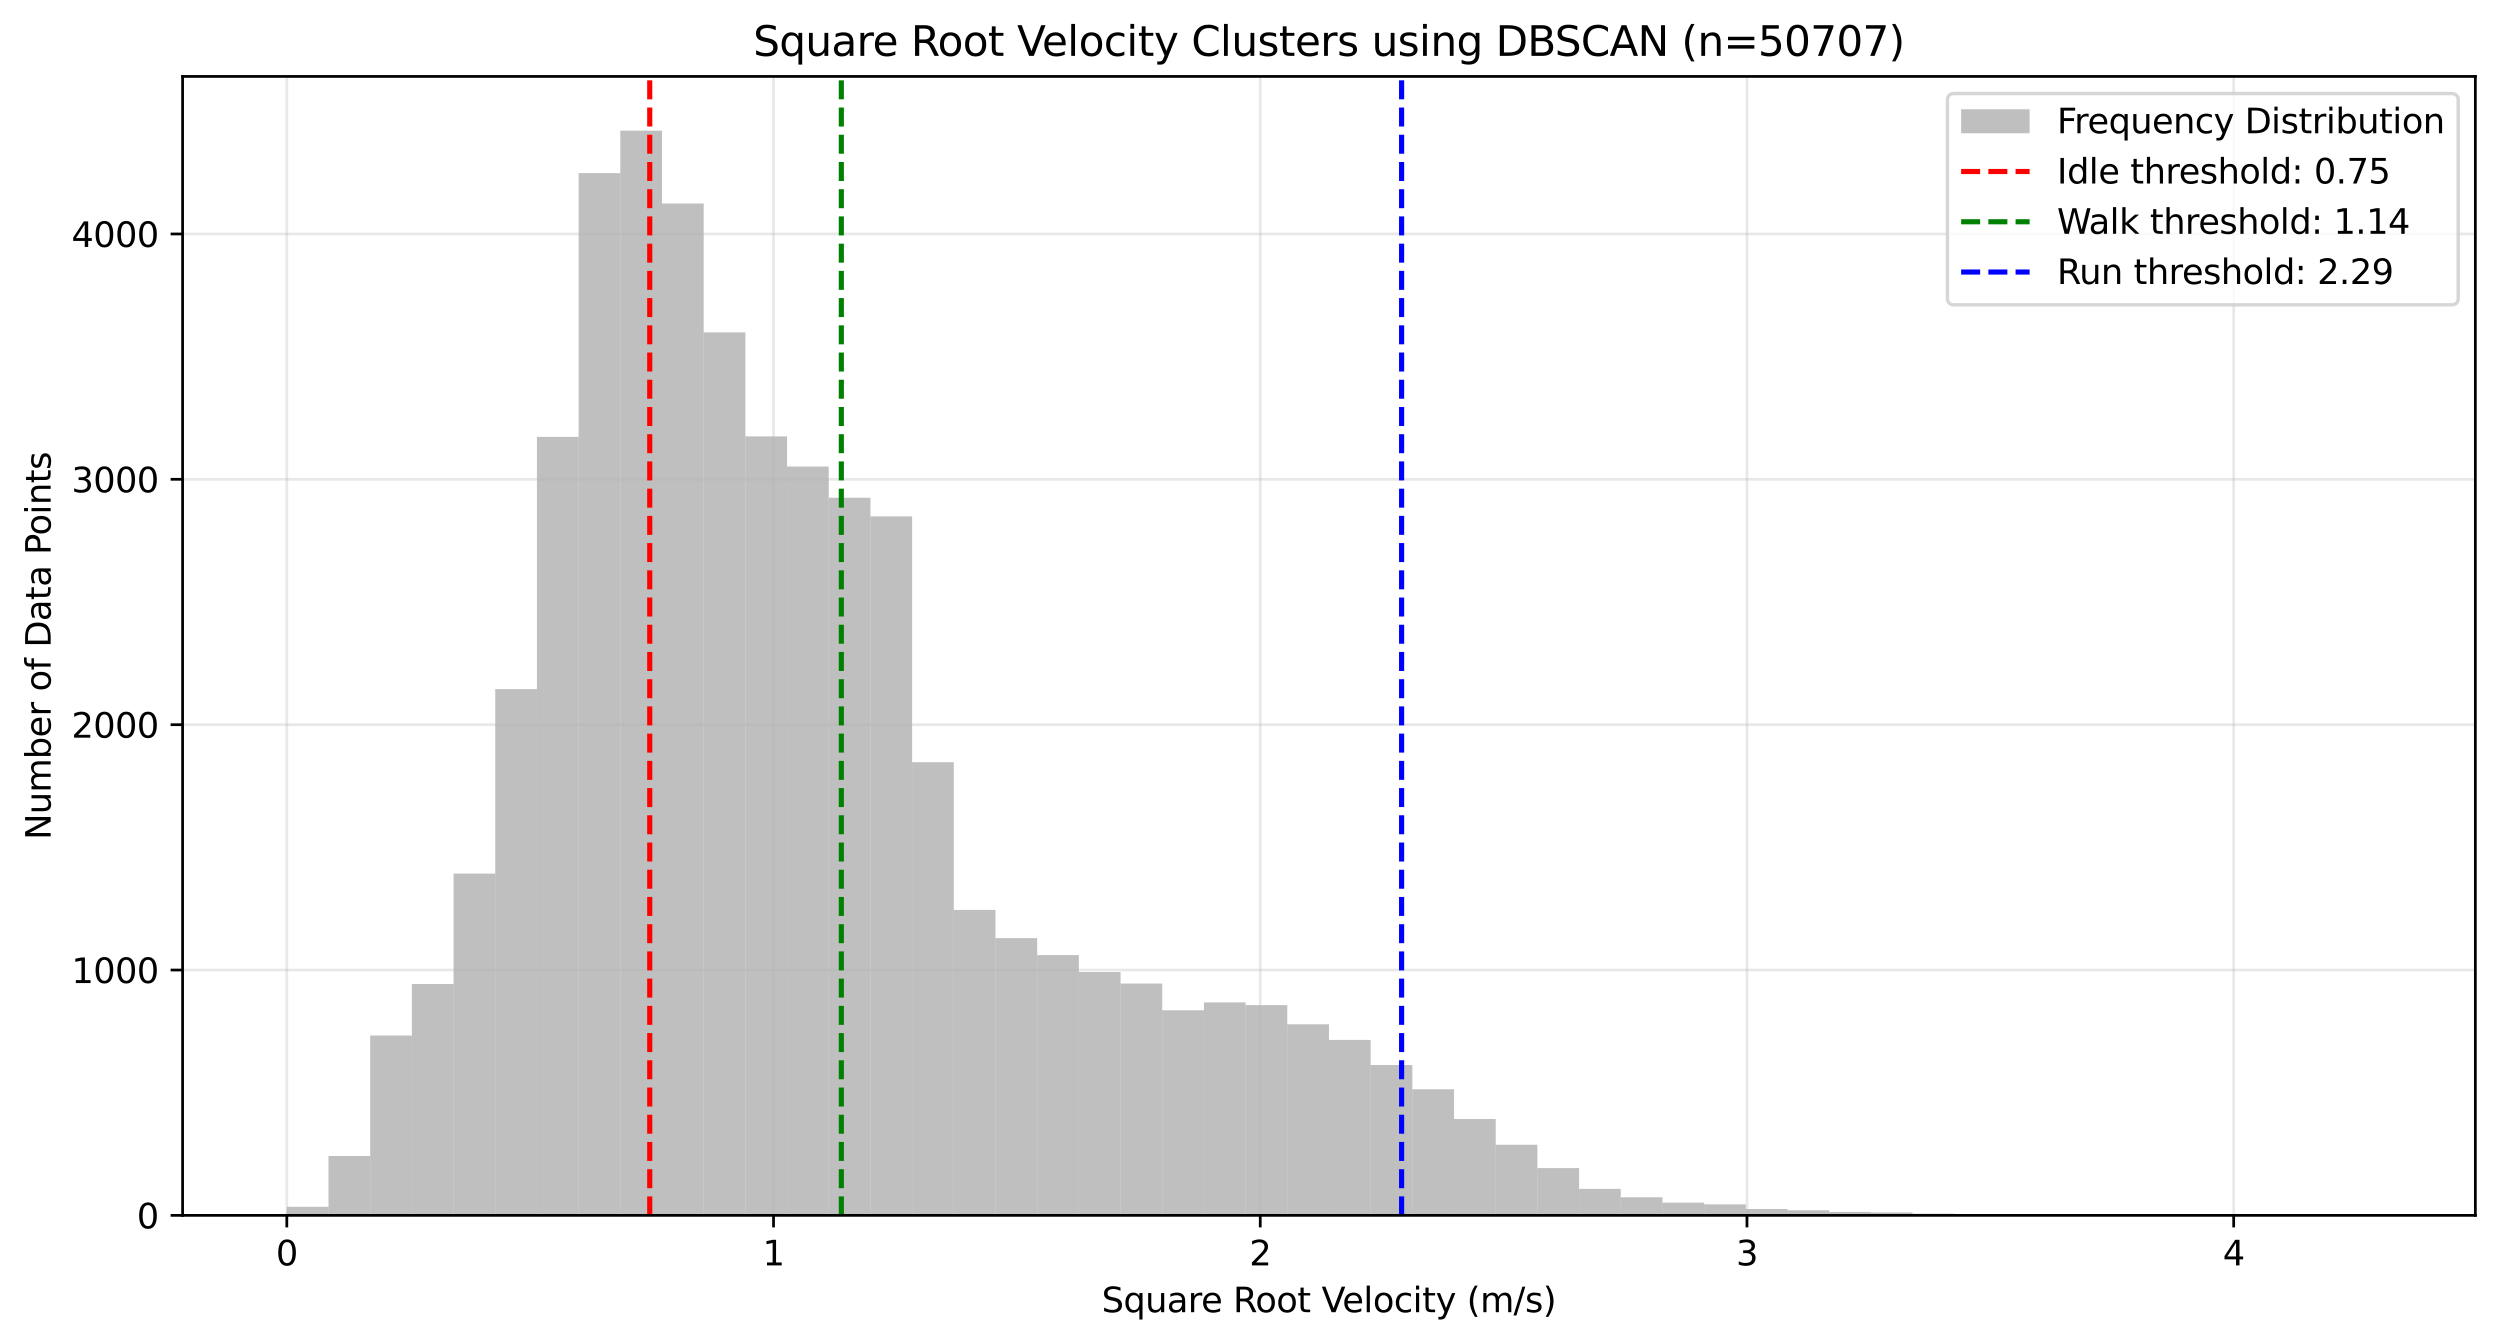<?xml version="1.0" encoding="utf-8" standalone="no"?>
<!DOCTYPE svg PUBLIC "-//W3C//DTD SVG 1.1//EN"
  "http://www.w3.org/Graphics/SVG/1.1/DTD/svg11.dtd">
<svg xmlns:xlink="http://www.w3.org/1999/xlink" width="730.128pt" height="392.514pt" viewBox="0 0 730.128 392.514" xmlns="http://www.w3.org/2000/svg" version="1.1">
 <defs>
  <style type="text/css">*{stroke-linejoin: round; stroke-linecap: butt}</style>
 </defs>
 <g id="figure_1">
  <g id="patch_1">
   <path d="M 0 392.514 
L 730.128 392.514 
L 730.128 0 
L 0 0 
z
" style="fill: #ffffff"/>
  </g>
  <g id="axes_1">
   <g id="patch_2">
    <path d="M 53.328 354.958 
L 722.928 354.958 
L 722.928 22.318 
L 53.328 22.318 
z
" style="fill: #ffffff"/>
   </g>
   <g id="patch_3">
    <path d="M 83.764 354.958 
L 95.939 354.958 
L 95.939 352.45 
L 83.764 352.45 
z
" clip-path="url(#pdb7eb21d96)" style="fill: #808080; opacity: 0.5"/>
   </g>
   <g id="patch_4">
    <path d="M 95.939 354.958 
L 108.114 354.958 
L 108.114 337.617 
L 95.939 337.617 
z
" clip-path="url(#pdb7eb21d96)" style="fill: #808080; opacity: 0.5"/>
   </g>
   <g id="patch_5">
    <path d="M 108.114 354.958 
L 120.288 354.958 
L 120.288 302.433 
L 108.114 302.433 
z
" clip-path="url(#pdb7eb21d96)" style="fill: #808080; opacity: 0.5"/>
   </g>
   <g id="patch_6">
    <path d="M 120.288 354.958 
L 132.463 354.958 
L 132.463 287.385 
L 120.288 287.385 
z
" clip-path="url(#pdb7eb21d96)" style="fill: #808080; opacity: 0.5"/>
   </g>
   <g id="patch_7">
    <path d="M 132.463 354.958 
L 144.637 354.958 
L 144.637 255.139 
L 132.463 255.139 
z
" clip-path="url(#pdb7eb21d96)" style="fill: #808080; opacity: 0.5"/>
   </g>
   <g id="patch_8">
    <path d="M 144.637 354.958 
L 156.812 354.958 
L 156.812 201.252 
L 144.637 201.252 
z
" clip-path="url(#pdb7eb21d96)" style="fill: #808080; opacity: 0.5"/>
   </g>
   <g id="patch_9">
    <path d="M 156.812 354.958 
L 168.986 354.958 
L 168.986 127.587 
L 156.812 127.587 
z
" clip-path="url(#pdb7eb21d96)" style="fill: #808080; opacity: 0.5"/>
   </g>
   <g id="patch_10">
    <path d="M 168.986 354.958 
L 181.161 354.958 
L 181.161 50.555 
L 168.986 50.555 
z
" clip-path="url(#pdb7eb21d96)" style="fill: #808080; opacity: 0.5"/>
   </g>
   <g id="patch_11">
    <path d="M 181.161 354.958 
L 193.335 354.958 
L 193.335 38.158 
L 181.161 38.158 
z
" clip-path="url(#pdb7eb21d96)" style="fill: #808080; opacity: 0.5"/>
   </g>
   <g id="patch_12">
    <path d="M 193.335 354.958 
L 205.51 354.958 
L 205.51 59.441 
L 193.335 59.441 
z
" clip-path="url(#pdb7eb21d96)" style="fill: #808080; opacity: 0.5"/>
   </g>
   <g id="patch_13">
    <path d="M 205.51 354.958 
L 217.684 354.958 
L 217.684 97.061 
L 205.51 97.061 
z
" clip-path="url(#pdb7eb21d96)" style="fill: #808080; opacity: 0.5"/>
   </g>
   <g id="patch_14">
    <path d="M 217.684 354.958 
L 229.859 354.958 
L 229.859 127.444 
L 217.684 127.444 
z
" clip-path="url(#pdb7eb21d96)" style="fill: #808080; opacity: 0.5"/>
   </g>
   <g id="patch_15">
    <path d="M 229.859 354.958 
L 242.034 354.958 
L 242.034 136.258 
L 229.859 136.258 
z
" clip-path="url(#pdb7eb21d96)" style="fill: #808080; opacity: 0.5"/>
   </g>
   <g id="patch_16">
    <path d="M 242.034 354.958 
L 254.208 354.958 
L 254.208 145.358 
L 242.034 145.358 
z
" clip-path="url(#pdb7eb21d96)" style="fill: #808080; opacity: 0.5"/>
   </g>
   <g id="patch_17">
    <path d="M 254.208 354.958 
L 266.383 354.958 
L 266.383 150.804 
L 254.208 150.804 
z
" clip-path="url(#pdb7eb21d96)" style="fill: #808080; opacity: 0.5"/>
   </g>
   <g id="patch_18">
    <path d="M 266.383 354.958 
L 278.557 354.958 
L 278.557 222.606 
L 266.383 222.606 
z
" clip-path="url(#pdb7eb21d96)" style="fill: #808080; opacity: 0.5"/>
   </g>
   <g id="patch_19">
    <path d="M 278.557 354.958 
L 290.732 354.958 
L 290.732 265.744 
L 278.557 265.744 
z
" clip-path="url(#pdb7eb21d96)" style="fill: #808080; opacity: 0.5"/>
   </g>
   <g id="patch_20">
    <path d="M 290.732 354.958 
L 302.906 354.958 
L 302.906 273.985 
L 290.732 273.985 
z
" clip-path="url(#pdb7eb21d96)" style="fill: #808080; opacity: 0.5"/>
   </g>
   <g id="patch_21">
    <path d="M 302.906 354.958 
L 315.081 354.958 
L 315.081 278.929 
L 302.906 278.929 
z
" clip-path="url(#pdb7eb21d96)" style="fill: #808080; opacity: 0.5"/>
   </g>
   <g id="patch_22">
    <path d="M 315.081 354.958 
L 327.255 354.958 
L 327.255 283.873 
L 315.081 283.873 
z
" clip-path="url(#pdb7eb21d96)" style="fill: #808080; opacity: 0.5"/>
   </g>
   <g id="patch_23">
    <path d="M 327.255 354.958 
L 339.43 354.958 
L 339.43 287.241 
L 327.255 287.241 
z
" clip-path="url(#pdb7eb21d96)" style="fill: #808080; opacity: 0.5"/>
   </g>
   <g id="patch_24">
    <path d="M 339.43 354.958 
L 351.604 354.958 
L 351.604 295.052 
L 339.43 295.052 
z
" clip-path="url(#pdb7eb21d96)" style="fill: #808080; opacity: 0.5"/>
   </g>
   <g id="patch_25">
    <path d="M 351.604 354.958 
L 363.779 354.958 
L 363.779 292.759 
L 351.604 292.759 
z
" clip-path="url(#pdb7eb21d96)" style="fill: #808080; opacity: 0.5"/>
   </g>
   <g id="patch_26">
    <path d="M 363.779 354.958 
L 375.954 354.958 
L 375.954 293.547 
L 363.779 293.547 
z
" clip-path="url(#pdb7eb21d96)" style="fill: #808080; opacity: 0.5"/>
   </g>
   <g id="patch_27">
    <path d="M 375.954 354.958 
L 388.128 354.958 
L 388.128 299.137 
L 375.954 299.137 
z
" clip-path="url(#pdb7eb21d96)" style="fill: #808080; opacity: 0.5"/>
   </g>
   <g id="patch_28">
    <path d="M 388.128 354.958 
L 400.303 354.958 
L 400.303 303.723 
L 388.128 303.723 
z
" clip-path="url(#pdb7eb21d96)" style="fill: #808080; opacity: 0.5"/>
   </g>
   <g id="patch_29">
    <path d="M 400.303 354.958 
L 412.477 354.958 
L 412.477 311.032 
L 400.303 311.032 
z
" clip-path="url(#pdb7eb21d96)" style="fill: #808080; opacity: 0.5"/>
   </g>
   <g id="patch_30">
    <path d="M 412.477 354.958 
L 424.652 354.958 
L 424.652 318.126 
L 412.477 318.126 
z
" clip-path="url(#pdb7eb21d96)" style="fill: #808080; opacity: 0.5"/>
   </g>
   <g id="patch_31">
    <path d="M 424.652 354.958 
L 436.826 354.958 
L 436.826 326.797 
L 424.652 326.797 
z
" clip-path="url(#pdb7eb21d96)" style="fill: #808080; opacity: 0.5"/>
   </g>
   <g id="patch_32">
    <path d="M 436.826 354.958 
L 449.001 354.958 
L 449.001 334.321 
L 436.826 334.321 
z
" clip-path="url(#pdb7eb21d96)" style="fill: #808080; opacity: 0.5"/>
   </g>
   <g id="patch_33">
    <path d="M 449.001 354.958 
L 461.175 354.958 
L 461.175 341.128 
L 449.001 341.128 
z
" clip-path="url(#pdb7eb21d96)" style="fill: #808080; opacity: 0.5"/>
   </g>
   <g id="patch_34">
    <path d="M 461.175 354.958 
L 473.35 354.958 
L 473.35 347.219 
L 461.175 347.219 
z
" clip-path="url(#pdb7eb21d96)" style="fill: #808080; opacity: 0.5"/>
   </g>
   <g id="patch_35">
    <path d="M 473.35 354.958 
L 485.524 354.958 
L 485.524 349.655 
L 473.35 349.655 
z
" clip-path="url(#pdb7eb21d96)" style="fill: #808080; opacity: 0.5"/>
   </g>
   <g id="patch_36">
    <path d="M 485.524 354.958 
L 497.699 354.958 
L 497.699 351.232 
L 485.524 351.232 
z
" clip-path="url(#pdb7eb21d96)" style="fill: #808080; opacity: 0.5"/>
   </g>
   <g id="patch_37">
    <path d="M 497.699 354.958 
L 509.874 354.958 
L 509.874 351.734 
L 497.699 351.734 
z
" clip-path="url(#pdb7eb21d96)" style="fill: #808080; opacity: 0.5"/>
   </g>
   <g id="patch_38">
    <path d="M 509.874 354.958 
L 522.048 354.958 
L 522.048 353.095 
L 509.874 353.095 
z
" clip-path="url(#pdb7eb21d96)" style="fill: #808080; opacity: 0.5"/>
   </g>
   <g id="patch_39">
    <path d="M 522.048 354.958 
L 534.223 354.958 
L 534.223 353.453 
L 522.048 353.453 
z
" clip-path="url(#pdb7eb21d96)" style="fill: #808080; opacity: 0.5"/>
   </g>
   <g id="patch_40">
    <path d="M 534.223 354.958 
L 546.397 354.958 
L 546.397 353.955 
L 534.223 353.955 
z
" clip-path="url(#pdb7eb21d96)" style="fill: #808080; opacity: 0.5"/>
   </g>
   <g id="patch_41">
    <path d="M 546.397 354.958 
L 558.572 354.958 
L 558.572 354.098 
L 546.397 354.098 
z
" clip-path="url(#pdb7eb21d96)" style="fill: #808080; opacity: 0.5"/>
   </g>
   <g id="patch_42">
    <path d="M 558.572 354.958 
L 570.746 354.958 
L 570.746 354.457 
L 558.572 354.457 
z
" clip-path="url(#pdb7eb21d96)" style="fill: #808080; opacity: 0.5"/>
   </g>
   <g id="patch_43">
    <path d="M 570.746 354.958 
L 582.921 354.958 
L 582.921 354.743 
L 570.746 354.743 
z
" clip-path="url(#pdb7eb21d96)" style="fill: #808080; opacity: 0.5"/>
   </g>
   <g id="patch_44">
    <path d="M 582.921 354.958 
L 595.095 354.958 
L 595.095 354.743 
L 582.921 354.743 
z
" clip-path="url(#pdb7eb21d96)" style="fill: #808080; opacity: 0.5"/>
   </g>
   <g id="patch_45">
    <path d="M 595.095 354.958 
L 607.27 354.958 
L 607.27 354.886 
L 595.095 354.886 
z
" clip-path="url(#pdb7eb21d96)" style="fill: #808080; opacity: 0.5"/>
   </g>
   <g id="patch_46">
    <path d="M 607.27 354.958 
L 619.444 354.958 
L 619.444 354.886 
L 607.27 354.886 
z
" clip-path="url(#pdb7eb21d96)" style="fill: #808080; opacity: 0.5"/>
   </g>
   <g id="patch_47">
    <path d="M 619.444 354.958 
L 631.619 354.958 
L 631.619 354.958 
L 619.444 354.958 
z
" clip-path="url(#pdb7eb21d96)" style="fill: #808080; opacity: 0.5"/>
   </g>
   <g id="patch_48">
    <path d="M 631.619 354.958 
L 643.794 354.958 
L 643.794 354.815 
L 631.619 354.815 
z
" clip-path="url(#pdb7eb21d96)" style="fill: #808080; opacity: 0.5"/>
   </g>
   <g id="patch_49">
    <path d="M 643.794 354.958 
L 655.968 354.958 
L 655.968 354.886 
L 643.794 354.886 
z
" clip-path="url(#pdb7eb21d96)" style="fill: #808080; opacity: 0.5"/>
   </g>
   <g id="patch_50">
    <path d="M 655.968 354.958 
L 668.143 354.958 
L 668.143 354.958 
L 655.968 354.958 
z
" clip-path="url(#pdb7eb21d96)" style="fill: #808080; opacity: 0.5"/>
   </g>
   <g id="patch_51">
    <path d="M 668.143 354.958 
L 680.317 354.958 
L 680.317 354.815 
L 668.143 354.815 
z
" clip-path="url(#pdb7eb21d96)" style="fill: #808080; opacity: 0.5"/>
   </g>
   <g id="patch_52">
    <path d="M 680.317 354.958 
L 692.492 354.958 
L 692.492 354.815 
L 680.317 354.815 
z
" clip-path="url(#pdb7eb21d96)" style="fill: #808080; opacity: 0.5"/>
   </g>
   <g id="matplotlib.axis_1">
    <g id="xtick_1">
     <g id="line2d_1">
      <path d="M 83.764 354.958 
L 83.764 22.318 
" clip-path="url(#pdb7eb21d96)" style="fill: none; stroke: #b0b0b0; stroke-opacity: 0.3; stroke-width: 0.8; stroke-linecap: square"/>
     </g>
     <g id="line2d_2">
      <defs>
       <path id="mfd8bcd4f42" d="M 0 0 
L 0 3.5 
" style="stroke: #000000; stroke-width: 0.8"/>
      </defs>
      <g>
       <use xlink:href="#mfd8bcd4f42" x="83.764" y="354.958" style="stroke: #000000; stroke-width: 0.8"/>
      </g>
     </g>
     <g id="text_1">
      <!-- 0 -->
      <g transform="translate(80.583 369.557) scale(0.1 -0.1)">
       <defs>
        <path id="DejaVuSans-30" d="M 2034 4250 
Q 1547 4250 1301 3770 
Q 1056 3291 1056 2328 
Q 1056 1369 1301 889 
Q 1547 409 2034 409 
Q 2525 409 2770 889 
Q 3016 1369 3016 2328 
Q 3016 3291 2770 3770 
Q 2525 4250 2034 4250 
z
M 2034 4750 
Q 2819 4750 3233 4129 
Q 3647 3509 3647 2328 
Q 3647 1150 3233 529 
Q 2819 -91 2034 -91 
Q 1250 -91 836 529 
Q 422 1150 422 2328 
Q 422 3509 836 4129 
Q 1250 4750 2034 4750 
z
" transform="scale(0.016)"/>
       </defs>
       <use xlink:href="#DejaVuSans-30"/>
      </g>
     </g>
    </g>
    <g id="xtick_2">
     <g id="line2d_3">
      <path d="M 225.911 354.958 
L 225.911 22.318 
" clip-path="url(#pdb7eb21d96)" style="fill: none; stroke: #b0b0b0; stroke-opacity: 0.3; stroke-width: 0.8; stroke-linecap: square"/>
     </g>
     <g id="line2d_4">
      <g>
       <use xlink:href="#mfd8bcd4f42" x="225.911" y="354.958" style="stroke: #000000; stroke-width: 0.8"/>
      </g>
     </g>
     <g id="text_2">
      <!-- 1 -->
      <g transform="translate(222.729 369.557) scale(0.1 -0.1)">
       <defs>
        <path id="DejaVuSans-31" d="M 794 531 
L 1825 531 
L 1825 4091 
L 703 3866 
L 703 4441 
L 1819 4666 
L 2450 4666 
L 2450 531 
L 3481 531 
L 3481 0 
L 794 0 
L 794 531 
z
" transform="scale(0.016)"/>
       </defs>
       <use xlink:href="#DejaVuSans-31"/>
      </g>
     </g>
    </g>
    <g id="xtick_3">
     <g id="line2d_5">
      <path d="M 368.057 354.958 
L 368.057 22.318 
" clip-path="url(#pdb7eb21d96)" style="fill: none; stroke: #b0b0b0; stroke-opacity: 0.3; stroke-width: 0.8; stroke-linecap: square"/>
     </g>
     <g id="line2d_6">
      <g>
       <use xlink:href="#mfd8bcd4f42" x="368.057" y="354.958" style="stroke: #000000; stroke-width: 0.8"/>
      </g>
     </g>
     <g id="text_3">
      <!-- 2 -->
      <g transform="translate(364.875 369.557) scale(0.1 -0.1)">
       <defs>
        <path id="DejaVuSans-32" d="M 1228 531 
L 3431 531 
L 3431 0 
L 469 0 
L 469 531 
Q 828 903 1448 1529 
Q 2069 2156 2228 2338 
Q 2531 2678 2651 2914 
Q 2772 3150 2772 3378 
Q 2772 3750 2511 3984 
Q 2250 4219 1831 4219 
Q 1534 4219 1204 4116 
Q 875 4013 500 3803 
L 500 4441 
Q 881 4594 1212 4672 
Q 1544 4750 1819 4750 
Q 2544 4750 2975 4387 
Q 3406 4025 3406 3419 
Q 3406 3131 3298 2873 
Q 3191 2616 2906 2266 
Q 2828 2175 2409 1742 
Q 1991 1309 1228 531 
z
" transform="scale(0.016)"/>
       </defs>
       <use xlink:href="#DejaVuSans-32"/>
      </g>
     </g>
    </g>
    <g id="xtick_4">
     <g id="line2d_7">
      <path d="M 510.203 354.958 
L 510.203 22.318 
" clip-path="url(#pdb7eb21d96)" style="fill: none; stroke: #b0b0b0; stroke-opacity: 0.3; stroke-width: 0.8; stroke-linecap: square"/>
     </g>
     <g id="line2d_8">
      <g>
       <use xlink:href="#mfd8bcd4f42" x="510.203" y="354.958" style="stroke: #000000; stroke-width: 0.8"/>
      </g>
     </g>
     <g id="text_4">
      <!-- 3 -->
      <g transform="translate(507.022 369.557) scale(0.1 -0.1)">
       <defs>
        <path id="DejaVuSans-33" d="M 2597 2516 
Q 3050 2419 3304 2112 
Q 3559 1806 3559 1356 
Q 3559 666 3084 287 
Q 2609 -91 1734 -91 
Q 1441 -91 1130 -33 
Q 819 25 488 141 
L 488 750 
Q 750 597 1062 519 
Q 1375 441 1716 441 
Q 2309 441 2620 675 
Q 2931 909 2931 1356 
Q 2931 1769 2642 2001 
Q 2353 2234 1838 2234 
L 1294 2234 
L 1294 2753 
L 1863 2753 
Q 2328 2753 2575 2939 
Q 2822 3125 2822 3475 
Q 2822 3834 2567 4026 
Q 2313 4219 1838 4219 
Q 1578 4219 1281 4162 
Q 984 4106 628 3988 
L 628 4550 
Q 988 4650 1302 4700 
Q 1616 4750 1894 4750 
Q 2613 4750 3031 4423 
Q 3450 4097 3450 3541 
Q 3450 3153 3228 2886 
Q 3006 2619 2597 2516 
z
" transform="scale(0.016)"/>
       </defs>
       <use xlink:href="#DejaVuSans-33"/>
      </g>
     </g>
    </g>
    <g id="xtick_5">
     <g id="line2d_9">
      <path d="M 652.349 354.958 
L 652.349 22.318 
" clip-path="url(#pdb7eb21d96)" style="fill: none; stroke: #b0b0b0; stroke-opacity: 0.3; stroke-width: 0.8; stroke-linecap: square"/>
     </g>
     <g id="line2d_10">
      <g>
       <use xlink:href="#mfd8bcd4f42" x="652.349" y="354.958" style="stroke: #000000; stroke-width: 0.8"/>
      </g>
     </g>
     <g id="text_5">
      <!-- 4 -->
      <g transform="translate(649.168 369.557) scale(0.1 -0.1)">
       <defs>
        <path id="DejaVuSans-34" d="M 2419 4116 
L 825 1625 
L 2419 1625 
L 2419 4116 
z
M 2253 4666 
L 3047 4666 
L 3047 1625 
L 3713 1625 
L 3713 1100 
L 3047 1100 
L 3047 0 
L 2419 0 
L 2419 1100 
L 313 1100 
L 313 1709 
L 2253 4666 
z
" transform="scale(0.016)"/>
       </defs>
       <use xlink:href="#DejaVuSans-34"/>
      </g>
     </g>
    </g>
    <g id="text_6">
     <!-- Square Root Velocity (m/s) -->
     <g transform="translate(321.755 383.235) scale(0.1 -0.1)">
      <defs>
       <path id="DejaVuSans-53" d="M 3425 4513 
L 3425 3897 
Q 3066 4069 2747 4153 
Q 2428 4238 2131 4238 
Q 1616 4238 1336 4038 
Q 1056 3838 1056 3469 
Q 1056 3159 1242 3001 
Q 1428 2844 1947 2747 
L 2328 2669 
Q 3034 2534 3370 2195 
Q 3706 1856 3706 1288 
Q 3706 609 3251 259 
Q 2797 -91 1919 -91 
Q 1588 -91 1214 -16 
Q 841 59 441 206 
L 441 856 
Q 825 641 1194 531 
Q 1563 422 1919 422 
Q 2459 422 2753 634 
Q 3047 847 3047 1241 
Q 3047 1584 2836 1778 
Q 2625 1972 2144 2069 
L 1759 2144 
Q 1053 2284 737 2584 
Q 422 2884 422 3419 
Q 422 4038 858 4394 
Q 1294 4750 2059 4750 
Q 2388 4750 2728 4690 
Q 3069 4631 3425 4513 
z
" transform="scale(0.016)"/>
       <path id="DejaVuSans-71" d="M 947 1747 
Q 947 1113 1208 752 
Q 1469 391 1925 391 
Q 2381 391 2643 752 
Q 2906 1113 2906 1747 
Q 2906 2381 2643 2742 
Q 2381 3103 1925 3103 
Q 1469 3103 1208 2742 
Q 947 2381 947 1747 
z
M 2906 525 
Q 2725 213 2448 61 
Q 2172 -91 1784 -91 
Q 1150 -91 751 415 
Q 353 922 353 1747 
Q 353 2572 751 3078 
Q 1150 3584 1784 3584 
Q 2172 3584 2448 3432 
Q 2725 3281 2906 2969 
L 2906 3500 
L 3481 3500 
L 3481 -1331 
L 2906 -1331 
L 2906 525 
z
" transform="scale(0.016)"/>
       <path id="DejaVuSans-75" d="M 544 1381 
L 544 3500 
L 1119 3500 
L 1119 1403 
Q 1119 906 1312 657 
Q 1506 409 1894 409 
Q 2359 409 2629 706 
Q 2900 1003 2900 1516 
L 2900 3500 
L 3475 3500 
L 3475 0 
L 2900 0 
L 2900 538 
Q 2691 219 2414 64 
Q 2138 -91 1772 -91 
Q 1169 -91 856 284 
Q 544 659 544 1381 
z
M 1991 3584 
L 1991 3584 
z
" transform="scale(0.016)"/>
       <path id="DejaVuSans-61" d="M 2194 1759 
Q 1497 1759 1228 1600 
Q 959 1441 959 1056 
Q 959 750 1161 570 
Q 1363 391 1709 391 
Q 2188 391 2477 730 
Q 2766 1069 2766 1631 
L 2766 1759 
L 2194 1759 
z
M 3341 1997 
L 3341 0 
L 2766 0 
L 2766 531 
Q 2569 213 2275 61 
Q 1981 -91 1556 -91 
Q 1019 -91 701 211 
Q 384 513 384 1019 
Q 384 1609 779 1909 
Q 1175 2209 1959 2209 
L 2766 2209 
L 2766 2266 
Q 2766 2663 2505 2880 
Q 2244 3097 1772 3097 
Q 1472 3097 1187 3025 
Q 903 2953 641 2809 
L 641 3341 
Q 956 3463 1253 3523 
Q 1550 3584 1831 3584 
Q 2591 3584 2966 3190 
Q 3341 2797 3341 1997 
z
" transform="scale(0.016)"/>
       <path id="DejaVuSans-72" d="M 2631 2963 
Q 2534 3019 2420 3045 
Q 2306 3072 2169 3072 
Q 1681 3072 1420 2755 
Q 1159 2438 1159 1844 
L 1159 0 
L 581 0 
L 581 3500 
L 1159 3500 
L 1159 2956 
Q 1341 3275 1631 3429 
Q 1922 3584 2338 3584 
Q 2397 3584 2469 3576 
Q 2541 3569 2628 3553 
L 2631 2963 
z
" transform="scale(0.016)"/>
       <path id="DejaVuSans-65" d="M 3597 1894 
L 3597 1613 
L 953 1613 
Q 991 1019 1311 708 
Q 1631 397 2203 397 
Q 2534 397 2845 478 
Q 3156 559 3463 722 
L 3463 178 
Q 3153 47 2828 -22 
Q 2503 -91 2169 -91 
Q 1331 -91 842 396 
Q 353 884 353 1716 
Q 353 2575 817 3079 
Q 1281 3584 2069 3584 
Q 2775 3584 3186 3129 
Q 3597 2675 3597 1894 
z
M 3022 2063 
Q 3016 2534 2758 2815 
Q 2500 3097 2075 3097 
Q 1594 3097 1305 2825 
Q 1016 2553 972 2059 
L 3022 2063 
z
" transform="scale(0.016)"/>
       <path id="DejaVuSans-20" transform="scale(0.016)"/>
       <path id="DejaVuSans-52" d="M 2841 2188 
Q 3044 2119 3236 1894 
Q 3428 1669 3622 1275 
L 4263 0 
L 3584 0 
L 2988 1197 
Q 2756 1666 2539 1819 
Q 2322 1972 1947 1972 
L 1259 1972 
L 1259 0 
L 628 0 
L 628 4666 
L 2053 4666 
Q 2853 4666 3247 4331 
Q 3641 3997 3641 3322 
Q 3641 2881 3436 2590 
Q 3231 2300 2841 2188 
z
M 1259 4147 
L 1259 2491 
L 2053 2491 
Q 2509 2491 2742 2702 
Q 2975 2913 2975 3322 
Q 2975 3731 2742 3939 
Q 2509 4147 2053 4147 
L 1259 4147 
z
" transform="scale(0.016)"/>
       <path id="DejaVuSans-6f" d="M 1959 3097 
Q 1497 3097 1228 2736 
Q 959 2375 959 1747 
Q 959 1119 1226 758 
Q 1494 397 1959 397 
Q 2419 397 2687 759 
Q 2956 1122 2956 1747 
Q 2956 2369 2687 2733 
Q 2419 3097 1959 3097 
z
M 1959 3584 
Q 2709 3584 3137 3096 
Q 3566 2609 3566 1747 
Q 3566 888 3137 398 
Q 2709 -91 1959 -91 
Q 1206 -91 779 398 
Q 353 888 353 1747 
Q 353 2609 779 3096 
Q 1206 3584 1959 3584 
z
" transform="scale(0.016)"/>
       <path id="DejaVuSans-74" d="M 1172 4494 
L 1172 3500 
L 2356 3500 
L 2356 3053 
L 1172 3053 
L 1172 1153 
Q 1172 725 1289 603 
Q 1406 481 1766 481 
L 2356 481 
L 2356 0 
L 1766 0 
Q 1100 0 847 248 
Q 594 497 594 1153 
L 594 3053 
L 172 3053 
L 172 3500 
L 594 3500 
L 594 4494 
L 1172 4494 
z
" transform="scale(0.016)"/>
       <path id="DejaVuSans-56" d="M 1831 0 
L 50 4666 
L 709 4666 
L 2188 738 
L 3669 4666 
L 4325 4666 
L 2547 0 
L 1831 0 
z
" transform="scale(0.016)"/>
       <path id="DejaVuSans-6c" d="M 603 4863 
L 1178 4863 
L 1178 0 
L 603 0 
L 603 4863 
z
" transform="scale(0.016)"/>
       <path id="DejaVuSans-63" d="M 3122 3366 
L 3122 2828 
Q 2878 2963 2633 3030 
Q 2388 3097 2138 3097 
Q 1578 3097 1268 2742 
Q 959 2388 959 1747 
Q 959 1106 1268 751 
Q 1578 397 2138 397 
Q 2388 397 2633 464 
Q 2878 531 3122 666 
L 3122 134 
Q 2881 22 2623 -34 
Q 2366 -91 2075 -91 
Q 1284 -91 818 406 
Q 353 903 353 1747 
Q 353 2603 823 3093 
Q 1294 3584 2113 3584 
Q 2378 3584 2631 3529 
Q 2884 3475 3122 3366 
z
" transform="scale(0.016)"/>
       <path id="DejaVuSans-69" d="M 603 3500 
L 1178 3500 
L 1178 0 
L 603 0 
L 603 3500 
z
M 603 4863 
L 1178 4863 
L 1178 4134 
L 603 4134 
L 603 4863 
z
" transform="scale(0.016)"/>
       <path id="DejaVuSans-79" d="M 2059 -325 
Q 1816 -950 1584 -1140 
Q 1353 -1331 966 -1331 
L 506 -1331 
L 506 -850 
L 844 -850 
Q 1081 -850 1212 -737 
Q 1344 -625 1503 -206 
L 1606 56 
L 191 3500 
L 800 3500 
L 1894 763 
L 2988 3500 
L 3597 3500 
L 2059 -325 
z
" transform="scale(0.016)"/>
       <path id="DejaVuSans-28" d="M 1984 4856 
Q 1566 4138 1362 3434 
Q 1159 2731 1159 2009 
Q 1159 1288 1364 580 
Q 1569 -128 1984 -844 
L 1484 -844 
Q 1016 -109 783 600 
Q 550 1309 550 2009 
Q 550 2706 781 3412 
Q 1013 4119 1484 4856 
L 1984 4856 
z
" transform="scale(0.016)"/>
       <path id="DejaVuSans-6d" d="M 3328 2828 
Q 3544 3216 3844 3400 
Q 4144 3584 4550 3584 
Q 5097 3584 5394 3201 
Q 5691 2819 5691 2113 
L 5691 0 
L 5113 0 
L 5113 2094 
Q 5113 2597 4934 2840 
Q 4756 3084 4391 3084 
Q 3944 3084 3684 2787 
Q 3425 2491 3425 1978 
L 3425 0 
L 2847 0 
L 2847 2094 
Q 2847 2600 2669 2842 
Q 2491 3084 2119 3084 
Q 1678 3084 1418 2786 
Q 1159 2488 1159 1978 
L 1159 0 
L 581 0 
L 581 3500 
L 1159 3500 
L 1159 2956 
Q 1356 3278 1631 3431 
Q 1906 3584 2284 3584 
Q 2666 3584 2933 3390 
Q 3200 3197 3328 2828 
z
" transform="scale(0.016)"/>
       <path id="DejaVuSans-2f" d="M 1625 4666 
L 2156 4666 
L 531 -594 
L 0 -594 
L 1625 4666 
z
" transform="scale(0.016)"/>
       <path id="DejaVuSans-73" d="M 2834 3397 
L 2834 2853 
Q 2591 2978 2328 3040 
Q 2066 3103 1784 3103 
Q 1356 3103 1142 2972 
Q 928 2841 928 2578 
Q 928 2378 1081 2264 
Q 1234 2150 1697 2047 
L 1894 2003 
Q 2506 1872 2764 1633 
Q 3022 1394 3022 966 
Q 3022 478 2636 193 
Q 2250 -91 1575 -91 
Q 1294 -91 989 -36 
Q 684 19 347 128 
L 347 722 
Q 666 556 975 473 
Q 1284 391 1588 391 
Q 1994 391 2212 530 
Q 2431 669 2431 922 
Q 2431 1156 2273 1281 
Q 2116 1406 1581 1522 
L 1381 1569 
Q 847 1681 609 1914 
Q 372 2147 372 2553 
Q 372 3047 722 3315 
Q 1072 3584 1716 3584 
Q 2034 3584 2315 3537 
Q 2597 3491 2834 3397 
z
" transform="scale(0.016)"/>
       <path id="DejaVuSans-29" d="M 513 4856 
L 1013 4856 
Q 1481 4119 1714 3412 
Q 1947 2706 1947 2009 
Q 1947 1309 1714 600 
Q 1481 -109 1013 -844 
L 513 -844 
Q 928 -128 1133 580 
Q 1338 1288 1338 2009 
Q 1338 2731 1133 3434 
Q 928 4138 513 4856 
z
" transform="scale(0.016)"/>
      </defs>
      <use xlink:href="#DejaVuSans-53"/>
      <use xlink:href="#DejaVuSans-71" x="63.477"/>
      <use xlink:href="#DejaVuSans-75" x="126.953"/>
      <use xlink:href="#DejaVuSans-61" x="190.332"/>
      <use xlink:href="#DejaVuSans-72" x="251.611"/>
      <use xlink:href="#DejaVuSans-65" x="290.475"/>
      <use xlink:href="#DejaVuSans-20" x="351.998"/>
      <use xlink:href="#DejaVuSans-52" x="383.785"/>
      <use xlink:href="#DejaVuSans-6f" x="448.768"/>
      <use xlink:href="#DejaVuSans-6f" x="509.949"/>
      <use xlink:href="#DejaVuSans-74" x="571.131"/>
      <use xlink:href="#DejaVuSans-20" x="610.34"/>
      <use xlink:href="#DejaVuSans-56" x="642.127"/>
      <use xlink:href="#DejaVuSans-65" x="702.785"/>
      <use xlink:href="#DejaVuSans-6c" x="764.309"/>
      <use xlink:href="#DejaVuSans-6f" x="792.092"/>
      <use xlink:href="#DejaVuSans-63" x="853.273"/>
      <use xlink:href="#DejaVuSans-69" x="908.254"/>
      <use xlink:href="#DejaVuSans-74" x="936.037"/>
      <use xlink:href="#DejaVuSans-79" x="975.246"/>
      <use xlink:href="#DejaVuSans-20" x="1034.426"/>
      <use xlink:href="#DejaVuSans-28" x="1066.213"/>
      <use xlink:href="#DejaVuSans-6d" x="1105.227"/>
      <use xlink:href="#DejaVuSans-2f" x="1202.639"/>
      <use xlink:href="#DejaVuSans-73" x="1236.33"/>
      <use xlink:href="#DejaVuSans-29" x="1288.43"/>
     </g>
    </g>
   </g>
   <g id="matplotlib.axis_2">
    <g id="ytick_1">
     <g id="line2d_11">
      <path d="M 53.328 354.958 
L 722.928 354.958 
" clip-path="url(#pdb7eb21d96)" style="fill: none; stroke: #b0b0b0; stroke-opacity: 0.3; stroke-width: 0.8; stroke-linecap: square"/>
     </g>
     <g id="line2d_12">
      <defs>
       <path id="m74e97ba83d" d="M 0 0 
L -3.5 0 
" style="stroke: #000000; stroke-width: 0.8"/>
      </defs>
      <g>
       <use xlink:href="#m74e97ba83d" x="53.328" y="354.958" style="stroke: #000000; stroke-width: 0.8"/>
      </g>
     </g>
     <g id="text_7">
      <!-- 0 -->
      <g transform="translate(39.966 358.757) scale(0.1 -0.1)">
       <use xlink:href="#DejaVuSans-30"/>
      </g>
     </g>
    </g>
    <g id="ytick_2">
     <g id="line2d_13">
      <path d="M 53.328 283.3 
L 722.928 283.3 
" clip-path="url(#pdb7eb21d96)" style="fill: none; stroke: #b0b0b0; stroke-opacity: 0.3; stroke-width: 0.8; stroke-linecap: square"/>
     </g>
     <g id="line2d_14">
      <g>
       <use xlink:href="#m74e97ba83d" x="53.328" y="283.3" style="stroke: #000000; stroke-width: 0.8"/>
      </g>
     </g>
     <g id="text_8">
      <!-- 1000 -->
      <g transform="translate(20.878 287.099) scale(0.1 -0.1)">
       <use xlink:href="#DejaVuSans-31"/>
       <use xlink:href="#DejaVuSans-30" x="63.623"/>
       <use xlink:href="#DejaVuSans-30" x="127.246"/>
       <use xlink:href="#DejaVuSans-30" x="190.869"/>
      </g>
     </g>
    </g>
    <g id="ytick_3">
     <g id="line2d_15">
      <path d="M 53.328 211.642 
L 722.928 211.642 
" clip-path="url(#pdb7eb21d96)" style="fill: none; stroke: #b0b0b0; stroke-opacity: 0.3; stroke-width: 0.8; stroke-linecap: square"/>
     </g>
     <g id="line2d_16">
      <g>
       <use xlink:href="#m74e97ba83d" x="53.328" y="211.642" style="stroke: #000000; stroke-width: 0.8"/>
      </g>
     </g>
     <g id="text_9">
      <!-- 2000 -->
      <g transform="translate(20.878 215.441) scale(0.1 -0.1)">
       <use xlink:href="#DejaVuSans-32"/>
       <use xlink:href="#DejaVuSans-30" x="63.623"/>
       <use xlink:href="#DejaVuSans-30" x="127.246"/>
       <use xlink:href="#DejaVuSans-30" x="190.869"/>
      </g>
     </g>
    </g>
    <g id="ytick_4">
     <g id="line2d_17">
      <path d="M 53.328 139.984 
L 722.928 139.984 
" clip-path="url(#pdb7eb21d96)" style="fill: none; stroke: #b0b0b0; stroke-opacity: 0.3; stroke-width: 0.8; stroke-linecap: square"/>
     </g>
     <g id="line2d_18">
      <g>
       <use xlink:href="#m74e97ba83d" x="53.328" y="139.984" style="stroke: #000000; stroke-width: 0.8"/>
      </g>
     </g>
     <g id="text_10">
      <!-- 3000 -->
      <g transform="translate(20.878 143.783) scale(0.1 -0.1)">
       <use xlink:href="#DejaVuSans-33"/>
       <use xlink:href="#DejaVuSans-30" x="63.623"/>
       <use xlink:href="#DejaVuSans-30" x="127.246"/>
       <use xlink:href="#DejaVuSans-30" x="190.869"/>
      </g>
     </g>
    </g>
    <g id="ytick_5">
     <g id="line2d_19">
      <path d="M 53.328 68.326 
L 722.928 68.326 
" clip-path="url(#pdb7eb21d96)" style="fill: none; stroke: #b0b0b0; stroke-opacity: 0.3; stroke-width: 0.8; stroke-linecap: square"/>
     </g>
     <g id="line2d_20">
      <g>
       <use xlink:href="#m74e97ba83d" x="53.328" y="68.326" style="stroke: #000000; stroke-width: 0.8"/>
      </g>
     </g>
     <g id="text_11">
      <!-- 4000 -->
      <g transform="translate(20.878 72.125) scale(0.1 -0.1)">
       <use xlink:href="#DejaVuSans-34"/>
       <use xlink:href="#DejaVuSans-30" x="63.623"/>
       <use xlink:href="#DejaVuSans-30" x="127.246"/>
       <use xlink:href="#DejaVuSans-30" x="190.869"/>
      </g>
     </g>
    </g>
    <g id="text_12">
     <!-- Number of Data Points -->
     <g transform="translate(14.798 245.265) rotate(-90) scale(0.1 -0.1)">
      <defs>
       <path id="DejaVuSans-4e" d="M 628 4666 
L 1478 4666 
L 3547 763 
L 3547 4666 
L 4159 4666 
L 4159 0 
L 3309 0 
L 1241 3903 
L 1241 0 
L 628 0 
L 628 4666 
z
" transform="scale(0.016)"/>
       <path id="DejaVuSans-62" d="M 3116 1747 
Q 3116 2381 2855 2742 
Q 2594 3103 2138 3103 
Q 1681 3103 1420 2742 
Q 1159 2381 1159 1747 
Q 1159 1113 1420 752 
Q 1681 391 2138 391 
Q 2594 391 2855 752 
Q 3116 1113 3116 1747 
z
M 1159 2969 
Q 1341 3281 1617 3432 
Q 1894 3584 2278 3584 
Q 2916 3584 3314 3078 
Q 3713 2572 3713 1747 
Q 3713 922 3314 415 
Q 2916 -91 2278 -91 
Q 1894 -91 1617 61 
Q 1341 213 1159 525 
L 1159 0 
L 581 0 
L 581 4863 
L 1159 4863 
L 1159 2969 
z
" transform="scale(0.016)"/>
       <path id="DejaVuSans-66" d="M 2375 4863 
L 2375 4384 
L 1825 4384 
Q 1516 4384 1395 4259 
Q 1275 4134 1275 3809 
L 1275 3500 
L 2222 3500 
L 2222 3053 
L 1275 3053 
L 1275 0 
L 697 0 
L 697 3053 
L 147 3053 
L 147 3500 
L 697 3500 
L 697 3744 
Q 697 4328 969 4595 
Q 1241 4863 1831 4863 
L 2375 4863 
z
" transform="scale(0.016)"/>
       <path id="DejaVuSans-44" d="M 1259 4147 
L 1259 519 
L 2022 519 
Q 2988 519 3436 956 
Q 3884 1394 3884 2338 
Q 3884 3275 3436 3711 
Q 2988 4147 2022 4147 
L 1259 4147 
z
M 628 4666 
L 1925 4666 
Q 3281 4666 3915 4102 
Q 4550 3538 4550 2338 
Q 4550 1131 3912 565 
Q 3275 0 1925 0 
L 628 0 
L 628 4666 
z
" transform="scale(0.016)"/>
       <path id="DejaVuSans-50" d="M 1259 4147 
L 1259 2394 
L 2053 2394 
Q 2494 2394 2734 2622 
Q 2975 2850 2975 3272 
Q 2975 3691 2734 3919 
Q 2494 4147 2053 4147 
L 1259 4147 
z
M 628 4666 
L 2053 4666 
Q 2838 4666 3239 4311 
Q 3641 3956 3641 3272 
Q 3641 2581 3239 2228 
Q 2838 1875 2053 1875 
L 1259 1875 
L 1259 0 
L 628 0 
L 628 4666 
z
" transform="scale(0.016)"/>
       <path id="DejaVuSans-6e" d="M 3513 2113 
L 3513 0 
L 2938 0 
L 2938 2094 
Q 2938 2591 2744 2837 
Q 2550 3084 2163 3084 
Q 1697 3084 1428 2787 
Q 1159 2491 1159 1978 
L 1159 0 
L 581 0 
L 581 3500 
L 1159 3500 
L 1159 2956 
Q 1366 3272 1645 3428 
Q 1925 3584 2291 3584 
Q 2894 3584 3203 3211 
Q 3513 2838 3513 2113 
z
" transform="scale(0.016)"/>
      </defs>
      <use xlink:href="#DejaVuSans-4e"/>
      <use xlink:href="#DejaVuSans-75" x="74.805"/>
      <use xlink:href="#DejaVuSans-6d" x="138.184"/>
      <use xlink:href="#DejaVuSans-62" x="235.596"/>
      <use xlink:href="#DejaVuSans-65" x="299.072"/>
      <use xlink:href="#DejaVuSans-72" x="360.596"/>
      <use xlink:href="#DejaVuSans-20" x="401.709"/>
      <use xlink:href="#DejaVuSans-6f" x="433.496"/>
      <use xlink:href="#DejaVuSans-66" x="494.678"/>
      <use xlink:href="#DejaVuSans-20" x="529.883"/>
      <use xlink:href="#DejaVuSans-44" x="561.67"/>
      <use xlink:href="#DejaVuSans-61" x="638.672"/>
      <use xlink:href="#DejaVuSans-74" x="699.951"/>
      <use xlink:href="#DejaVuSans-61" x="739.16"/>
      <use xlink:href="#DejaVuSans-20" x="800.439"/>
      <use xlink:href="#DejaVuSans-50" x="832.227"/>
      <use xlink:href="#DejaVuSans-6f" x="888.904"/>
      <use xlink:href="#DejaVuSans-69" x="950.086"/>
      <use xlink:href="#DejaVuSans-6e" x="977.869"/>
      <use xlink:href="#DejaVuSans-74" x="1041.248"/>
      <use xlink:href="#DejaVuSans-73" x="1080.457"/>
     </g>
    </g>
   </g>
   <g id="line2d_21">
    <path d="M 189.756 354.958 
L 189.756 22.318 
" clip-path="url(#pdb7eb21d96)" style="fill: none; stroke-dasharray: 5.55,2.4; stroke-dashoffset: 0; stroke: #ff0000; stroke-width: 1.5"/>
   </g>
   <g id="line2d_22">
    <path d="M 245.711 354.958 
L 245.711 22.318 
" clip-path="url(#pdb7eb21d96)" style="fill: none; stroke-dasharray: 5.55,2.4; stroke-dashoffset: 0; stroke: #008000; stroke-width: 1.5"/>
   </g>
   <g id="line2d_23">
    <path d="M 409.338 354.958 
L 409.338 22.318 
" clip-path="url(#pdb7eb21d96)" style="fill: none; stroke-dasharray: 5.55,2.4; stroke-dashoffset: 0; stroke: #0000ff; stroke-width: 1.5"/>
   </g>
   <g id="patch_53">
    <path d="M 53.328 354.958 
L 53.328 22.318 
" style="fill: none; stroke: #000000; stroke-width: 0.8; stroke-linejoin: miter; stroke-linecap: square"/>
   </g>
   <g id="patch_54">
    <path d="M 722.928 354.958 
L 722.928 22.318 
" style="fill: none; stroke: #000000; stroke-width: 0.8; stroke-linejoin: miter; stroke-linecap: square"/>
   </g>
   <g id="patch_55">
    <path d="M 53.328 354.958 
L 722.928 354.958 
" style="fill: none; stroke: #000000; stroke-width: 0.8; stroke-linejoin: miter; stroke-linecap: square"/>
   </g>
   <g id="patch_56">
    <path d="M 53.328 22.318 
L 722.928 22.318 
" style="fill: none; stroke: #000000; stroke-width: 0.8; stroke-linejoin: miter; stroke-linecap: square"/>
   </g>
   <g id="text_13">
    <!-- Square Root Velocity Clusters using DBSCAN (n=50707) -->
    <g transform="translate(219.983 16.318) scale(0.12 -0.12)">
     <defs>
      <path id="DejaVuSans-43" d="M 4122 4306 
L 4122 3641 
Q 3803 3938 3442 4084 
Q 3081 4231 2675 4231 
Q 1875 4231 1450 3742 
Q 1025 3253 1025 2328 
Q 1025 1406 1450 917 
Q 1875 428 2675 428 
Q 3081 428 3442 575 
Q 3803 722 4122 1019 
L 4122 359 
Q 3791 134 3420 21 
Q 3050 -91 2638 -91 
Q 1578 -91 968 557 
Q 359 1206 359 2328 
Q 359 3453 968 4101 
Q 1578 4750 2638 4750 
Q 3056 4750 3426 4639 
Q 3797 4528 4122 4306 
z
" transform="scale(0.016)"/>
      <path id="DejaVuSans-67" d="M 2906 1791 
Q 2906 2416 2648 2759 
Q 2391 3103 1925 3103 
Q 1463 3103 1205 2759 
Q 947 2416 947 1791 
Q 947 1169 1205 825 
Q 1463 481 1925 481 
Q 2391 481 2648 825 
Q 2906 1169 2906 1791 
z
M 3481 434 
Q 3481 -459 3084 -895 
Q 2688 -1331 1869 -1331 
Q 1566 -1331 1297 -1286 
Q 1028 -1241 775 -1147 
L 775 -588 
Q 1028 -725 1275 -790 
Q 1522 -856 1778 -856 
Q 2344 -856 2625 -561 
Q 2906 -266 2906 331 
L 2906 616 
Q 2728 306 2450 153 
Q 2172 0 1784 0 
Q 1141 0 747 490 
Q 353 981 353 1791 
Q 353 2603 747 3093 
Q 1141 3584 1784 3584 
Q 2172 3584 2450 3431 
Q 2728 3278 2906 2969 
L 2906 3500 
L 3481 3500 
L 3481 434 
z
" transform="scale(0.016)"/>
      <path id="DejaVuSans-42" d="M 1259 2228 
L 1259 519 
L 2272 519 
Q 2781 519 3026 730 
Q 3272 941 3272 1375 
Q 3272 1813 3026 2020 
Q 2781 2228 2272 2228 
L 1259 2228 
z
M 1259 4147 
L 1259 2741 
L 2194 2741 
Q 2656 2741 2882 2914 
Q 3109 3088 3109 3444 
Q 3109 3797 2882 3972 
Q 2656 4147 2194 4147 
L 1259 4147 
z
M 628 4666 
L 2241 4666 
Q 2963 4666 3353 4366 
Q 3744 4066 3744 3513 
Q 3744 3084 3544 2831 
Q 3344 2578 2956 2516 
Q 3422 2416 3680 2098 
Q 3938 1781 3938 1306 
Q 3938 681 3513 340 
Q 3088 0 2303 0 
L 628 0 
L 628 4666 
z
" transform="scale(0.016)"/>
      <path id="DejaVuSans-41" d="M 2188 4044 
L 1331 1722 
L 3047 1722 
L 2188 4044 
z
M 1831 4666 
L 2547 4666 
L 4325 0 
L 3669 0 
L 3244 1197 
L 1141 1197 
L 716 0 
L 50 0 
L 1831 4666 
z
" transform="scale(0.016)"/>
      <path id="DejaVuSans-3d" d="M 678 2906 
L 4684 2906 
L 4684 2381 
L 678 2381 
L 678 2906 
z
M 678 1631 
L 4684 1631 
L 4684 1100 
L 678 1100 
L 678 1631 
z
" transform="scale(0.016)"/>
      <path id="DejaVuSans-35" d="M 691 4666 
L 3169 4666 
L 3169 4134 
L 1269 4134 
L 1269 2991 
Q 1406 3038 1543 3061 
Q 1681 3084 1819 3084 
Q 2600 3084 3056 2656 
Q 3513 2228 3513 1497 
Q 3513 744 3044 326 
Q 2575 -91 1722 -91 
Q 1428 -91 1123 -41 
Q 819 9 494 109 
L 494 744 
Q 775 591 1075 516 
Q 1375 441 1709 441 
Q 2250 441 2565 725 
Q 2881 1009 2881 1497 
Q 2881 1984 2565 2268 
Q 2250 2553 1709 2553 
Q 1456 2553 1204 2497 
Q 953 2441 691 2322 
L 691 4666 
z
" transform="scale(0.016)"/>
      <path id="DejaVuSans-37" d="M 525 4666 
L 3525 4666 
L 3525 4397 
L 1831 0 
L 1172 0 
L 2766 4134 
L 525 4134 
L 525 4666 
z
" transform="scale(0.016)"/>
     </defs>
     <use xlink:href="#DejaVuSans-53"/>
     <use xlink:href="#DejaVuSans-71" x="63.477"/>
     <use xlink:href="#DejaVuSans-75" x="126.953"/>
     <use xlink:href="#DejaVuSans-61" x="190.332"/>
     <use xlink:href="#DejaVuSans-72" x="251.611"/>
     <use xlink:href="#DejaVuSans-65" x="290.475"/>
     <use xlink:href="#DejaVuSans-20" x="351.998"/>
     <use xlink:href="#DejaVuSans-52" x="383.785"/>
     <use xlink:href="#DejaVuSans-6f" x="448.768"/>
     <use xlink:href="#DejaVuSans-6f" x="509.949"/>
     <use xlink:href="#DejaVuSans-74" x="571.131"/>
     <use xlink:href="#DejaVuSans-20" x="610.34"/>
     <use xlink:href="#DejaVuSans-56" x="642.127"/>
     <use xlink:href="#DejaVuSans-65" x="702.785"/>
     <use xlink:href="#DejaVuSans-6c" x="764.309"/>
     <use xlink:href="#DejaVuSans-6f" x="792.092"/>
     <use xlink:href="#DejaVuSans-63" x="853.273"/>
     <use xlink:href="#DejaVuSans-69" x="908.254"/>
     <use xlink:href="#DejaVuSans-74" x="936.037"/>
     <use xlink:href="#DejaVuSans-79" x="975.246"/>
     <use xlink:href="#DejaVuSans-20" x="1034.426"/>
     <use xlink:href="#DejaVuSans-43" x="1066.213"/>
     <use xlink:href="#DejaVuSans-6c" x="1136.037"/>
     <use xlink:href="#DejaVuSans-75" x="1163.82"/>
     <use xlink:href="#DejaVuSans-73" x="1227.199"/>
     <use xlink:href="#DejaVuSans-74" x="1279.299"/>
     <use xlink:href="#DejaVuSans-65" x="1318.508"/>
     <use xlink:href="#DejaVuSans-72" x="1380.031"/>
     <use xlink:href="#DejaVuSans-73" x="1421.145"/>
     <use xlink:href="#DejaVuSans-20" x="1473.244"/>
     <use xlink:href="#DejaVuSans-75" x="1505.031"/>
     <use xlink:href="#DejaVuSans-73" x="1568.41"/>
     <use xlink:href="#DejaVuSans-69" x="1620.51"/>
     <use xlink:href="#DejaVuSans-6e" x="1648.293"/>
     <use xlink:href="#DejaVuSans-67" x="1711.672"/>
     <use xlink:href="#DejaVuSans-20" x="1775.148"/>
     <use xlink:href="#DejaVuSans-44" x="1806.936"/>
     <use xlink:href="#DejaVuSans-42" x="1883.938"/>
     <use xlink:href="#DejaVuSans-53" x="1950.791"/>
     <use xlink:href="#DejaVuSans-43" x="2014.268"/>
     <use xlink:href="#DejaVuSans-41" x="2084.092"/>
     <use xlink:href="#DejaVuSans-4e" x="2152.5"/>
     <use xlink:href="#DejaVuSans-20" x="2227.305"/>
     <use xlink:href="#DejaVuSans-28" x="2259.092"/>
     <use xlink:href="#DejaVuSans-6e" x="2298.105"/>
     <use xlink:href="#DejaVuSans-3d" x="2361.484"/>
     <use xlink:href="#DejaVuSans-35" x="2445.273"/>
     <use xlink:href="#DejaVuSans-30" x="2508.896"/>
     <use xlink:href="#DejaVuSans-37" x="2572.52"/>
     <use xlink:href="#DejaVuSans-30" x="2636.143"/>
     <use xlink:href="#DejaVuSans-37" x="2699.766"/>
     <use xlink:href="#DejaVuSans-29" x="2763.389"/>
    </g>
   </g>
   <g id="legend_1">
    <g id="patch_57">
     <path d="M 570.753 89.031 
L 715.928 89.031 
Q 717.928 89.031 717.928 87.031 
L 717.928 29.318 
Q 717.928 27.318 715.928 27.318 
L 570.753 27.318 
Q 568.753 27.318 568.753 29.318 
L 568.753 87.031 
Q 568.753 89.031 570.753 89.031 
z
" style="fill: #ffffff; opacity: 0.8; stroke: #cccccc; stroke-linejoin: miter"/>
    </g>
    <g id="patch_58">
     <path d="M 572.753 38.917 
L 592.753 38.917 
L 592.753 31.917 
L 572.753 31.917 
z
" style="fill: #808080; opacity: 0.5"/>
    </g>
    <g id="text_14">
     <!-- Frequency Distribution -->
     <g transform="translate(600.753 38.917) scale(0.1 -0.1)">
      <defs>
       <path id="DejaVuSans-46" d="M 628 4666 
L 3309 4666 
L 3309 4134 
L 1259 4134 
L 1259 2759 
L 3109 2759 
L 3109 2228 
L 1259 2228 
L 1259 0 
L 628 0 
L 628 4666 
z
" transform="scale(0.016)"/>
      </defs>
      <use xlink:href="#DejaVuSans-46"/>
      <use xlink:href="#DejaVuSans-72" x="50.27"/>
      <use xlink:href="#DejaVuSans-65" x="89.133"/>
      <use xlink:href="#DejaVuSans-71" x="150.656"/>
      <use xlink:href="#DejaVuSans-75" x="214.133"/>
      <use xlink:href="#DejaVuSans-65" x="277.512"/>
      <use xlink:href="#DejaVuSans-6e" x="339.035"/>
      <use xlink:href="#DejaVuSans-63" x="402.414"/>
      <use xlink:href="#DejaVuSans-79" x="457.395"/>
      <use xlink:href="#DejaVuSans-20" x="516.574"/>
      <use xlink:href="#DejaVuSans-44" x="548.361"/>
      <use xlink:href="#DejaVuSans-69" x="625.363"/>
      <use xlink:href="#DejaVuSans-73" x="653.146"/>
      <use xlink:href="#DejaVuSans-74" x="705.246"/>
      <use xlink:href="#DejaVuSans-72" x="744.455"/>
      <use xlink:href="#DejaVuSans-69" x="785.568"/>
      <use xlink:href="#DejaVuSans-62" x="813.352"/>
      <use xlink:href="#DejaVuSans-75" x="876.828"/>
      <use xlink:href="#DejaVuSans-74" x="940.207"/>
      <use xlink:href="#DejaVuSans-69" x="979.416"/>
      <use xlink:href="#DejaVuSans-6f" x="1007.199"/>
      <use xlink:href="#DejaVuSans-6e" x="1068.381"/>
     </g>
    </g>
    <g id="line2d_24">
     <path d="M 572.753 50.095 
L 582.753 50.095 
L 592.753 50.095 
" style="fill: none; stroke-dasharray: 5.55,2.4; stroke-dashoffset: 0; stroke: #ff0000; stroke-width: 1.5"/>
    </g>
    <g id="text_15">
     <!-- Idle threshold: 0.75 -->
     <g transform="translate(600.753 53.595) scale(0.1 -0.1)">
      <defs>
       <path id="DejaVuSans-49" d="M 628 4666 
L 1259 4666 
L 1259 0 
L 628 0 
L 628 4666 
z
" transform="scale(0.016)"/>
       <path id="DejaVuSans-64" d="M 2906 2969 
L 2906 4863 
L 3481 4863 
L 3481 0 
L 2906 0 
L 2906 525 
Q 2725 213 2448 61 
Q 2172 -91 1784 -91 
Q 1150 -91 751 415 
Q 353 922 353 1747 
Q 353 2572 751 3078 
Q 1150 3584 1784 3584 
Q 2172 3584 2448 3432 
Q 2725 3281 2906 2969 
z
M 947 1747 
Q 947 1113 1208 752 
Q 1469 391 1925 391 
Q 2381 391 2643 752 
Q 2906 1113 2906 1747 
Q 2906 2381 2643 2742 
Q 2381 3103 1925 3103 
Q 1469 3103 1208 2742 
Q 947 2381 947 1747 
z
" transform="scale(0.016)"/>
       <path id="DejaVuSans-68" d="M 3513 2113 
L 3513 0 
L 2938 0 
L 2938 2094 
Q 2938 2591 2744 2837 
Q 2550 3084 2163 3084 
Q 1697 3084 1428 2787 
Q 1159 2491 1159 1978 
L 1159 0 
L 581 0 
L 581 4863 
L 1159 4863 
L 1159 2956 
Q 1366 3272 1645 3428 
Q 1925 3584 2291 3584 
Q 2894 3584 3203 3211 
Q 3513 2838 3513 2113 
z
" transform="scale(0.016)"/>
       <path id="DejaVuSans-3a" d="M 750 794 
L 1409 794 
L 1409 0 
L 750 0 
L 750 794 
z
M 750 3309 
L 1409 3309 
L 1409 2516 
L 750 2516 
L 750 3309 
z
" transform="scale(0.016)"/>
       <path id="DejaVuSans-2e" d="M 684 794 
L 1344 794 
L 1344 0 
L 684 0 
L 684 794 
z
" transform="scale(0.016)"/>
      </defs>
      <use xlink:href="#DejaVuSans-49"/>
      <use xlink:href="#DejaVuSans-64" x="29.492"/>
      <use xlink:href="#DejaVuSans-6c" x="92.969"/>
      <use xlink:href="#DejaVuSans-65" x="120.752"/>
      <use xlink:href="#DejaVuSans-20" x="182.275"/>
      <use xlink:href="#DejaVuSans-74" x="214.062"/>
      <use xlink:href="#DejaVuSans-68" x="253.271"/>
      <use xlink:href="#DejaVuSans-72" x="316.65"/>
      <use xlink:href="#DejaVuSans-65" x="355.514"/>
      <use xlink:href="#DejaVuSans-73" x="417.037"/>
      <use xlink:href="#DejaVuSans-68" x="469.137"/>
      <use xlink:href="#DejaVuSans-6f" x="532.516"/>
      <use xlink:href="#DejaVuSans-6c" x="593.697"/>
      <use xlink:href="#DejaVuSans-64" x="621.48"/>
      <use xlink:href="#DejaVuSans-3a" x="684.957"/>
      <use xlink:href="#DejaVuSans-20" x="718.648"/>
      <use xlink:href="#DejaVuSans-30" x="750.436"/>
      <use xlink:href="#DejaVuSans-2e" x="814.059"/>
      <use xlink:href="#DejaVuSans-37" x="845.846"/>
      <use xlink:href="#DejaVuSans-35" x="909.469"/>
     </g>
    </g>
    <g id="line2d_25">
     <path d="M 572.753 64.773 
L 582.753 64.773 
L 592.753 64.773 
" style="fill: none; stroke-dasharray: 5.55,2.4; stroke-dashoffset: 0; stroke: #008000; stroke-width: 1.5"/>
    </g>
    <g id="text_16">
     <!-- Walk threshold: 1.14 -->
     <g transform="translate(600.753 68.273) scale(0.1 -0.1)">
      <defs>
       <path id="DejaVuSans-57" d="M 213 4666 
L 850 4666 
L 1831 722 
L 2809 4666 
L 3519 4666 
L 4500 722 
L 5478 4666 
L 6119 4666 
L 4947 0 
L 4153 0 
L 3169 4050 
L 2175 0 
L 1381 0 
L 213 4666 
z
" transform="scale(0.016)"/>
       <path id="DejaVuSans-6b" d="M 581 4863 
L 1159 4863 
L 1159 1991 
L 2875 3500 
L 3609 3500 
L 1753 1863 
L 3688 0 
L 2938 0 
L 1159 1709 
L 1159 0 
L 581 0 
L 581 4863 
z
" transform="scale(0.016)"/>
      </defs>
      <use xlink:href="#DejaVuSans-57"/>
      <use xlink:href="#DejaVuSans-61" x="92.502"/>
      <use xlink:href="#DejaVuSans-6c" x="153.781"/>
      <use xlink:href="#DejaVuSans-6b" x="181.564"/>
      <use xlink:href="#DejaVuSans-20" x="239.475"/>
      <use xlink:href="#DejaVuSans-74" x="271.262"/>
      <use xlink:href="#DejaVuSans-68" x="310.471"/>
      <use xlink:href="#DejaVuSans-72" x="373.85"/>
      <use xlink:href="#DejaVuSans-65" x="412.713"/>
      <use xlink:href="#DejaVuSans-73" x="474.236"/>
      <use xlink:href="#DejaVuSans-68" x="526.336"/>
      <use xlink:href="#DejaVuSans-6f" x="589.715"/>
      <use xlink:href="#DejaVuSans-6c" x="650.896"/>
      <use xlink:href="#DejaVuSans-64" x="678.68"/>
      <use xlink:href="#DejaVuSans-3a" x="742.156"/>
      <use xlink:href="#DejaVuSans-20" x="775.848"/>
      <use xlink:href="#DejaVuSans-31" x="807.635"/>
      <use xlink:href="#DejaVuSans-2e" x="871.258"/>
      <use xlink:href="#DejaVuSans-31" x="903.045"/>
      <use xlink:href="#DejaVuSans-34" x="966.668"/>
     </g>
    </g>
    <g id="line2d_26">
     <path d="M 572.753 79.451 
L 582.753 79.451 
L 592.753 79.451 
" style="fill: none; stroke-dasharray: 5.55,2.4; stroke-dashoffset: 0; stroke: #0000ff; stroke-width: 1.5"/>
    </g>
    <g id="text_17">
     <!-- Run threshold: 2.29 -->
     <g transform="translate(600.753 82.951) scale(0.1 -0.1)">
      <defs>
       <path id="DejaVuSans-39" d="M 703 97 
L 703 672 
Q 941 559 1184 500 
Q 1428 441 1663 441 
Q 2288 441 2617 861 
Q 2947 1281 2994 2138 
Q 2813 1869 2534 1725 
Q 2256 1581 1919 1581 
Q 1219 1581 811 2004 
Q 403 2428 403 3163 
Q 403 3881 828 4315 
Q 1253 4750 1959 4750 
Q 2769 4750 3195 4129 
Q 3622 3509 3622 2328 
Q 3622 1225 3098 567 
Q 2575 -91 1691 -91 
Q 1453 -91 1209 -44 
Q 966 3 703 97 
z
M 1959 2075 
Q 2384 2075 2632 2365 
Q 2881 2656 2881 3163 
Q 2881 3666 2632 3958 
Q 2384 4250 1959 4250 
Q 1534 4250 1286 3958 
Q 1038 3666 1038 3163 
Q 1038 2656 1286 2365 
Q 1534 2075 1959 2075 
z
" transform="scale(0.016)"/>
      </defs>
      <use xlink:href="#DejaVuSans-52"/>
      <use xlink:href="#DejaVuSans-75" x="64.982"/>
      <use xlink:href="#DejaVuSans-6e" x="128.361"/>
      <use xlink:href="#DejaVuSans-20" x="191.74"/>
      <use xlink:href="#DejaVuSans-74" x="223.527"/>
      <use xlink:href="#DejaVuSans-68" x="262.736"/>
      <use xlink:href="#DejaVuSans-72" x="326.115"/>
      <use xlink:href="#DejaVuSans-65" x="364.979"/>
      <use xlink:href="#DejaVuSans-73" x="426.502"/>
      <use xlink:href="#DejaVuSans-68" x="478.602"/>
      <use xlink:href="#DejaVuSans-6f" x="541.98"/>
      <use xlink:href="#DejaVuSans-6c" x="603.162"/>
      <use xlink:href="#DejaVuSans-64" x="630.945"/>
      <use xlink:href="#DejaVuSans-3a" x="694.422"/>
      <use xlink:href="#DejaVuSans-20" x="728.113"/>
      <use xlink:href="#DejaVuSans-32" x="759.9"/>
      <use xlink:href="#DejaVuSans-2e" x="823.523"/>
      <use xlink:href="#DejaVuSans-32" x="855.311"/>
      <use xlink:href="#DejaVuSans-39" x="918.934"/>
     </g>
    </g>
   </g>
  </g>
 </g>
 <defs>
  <clipPath id="pdb7eb21d96">
   <rect x="53.328" y="22.318" width="669.6" height="332.64"/>
  </clipPath>
 </defs>
</svg>
